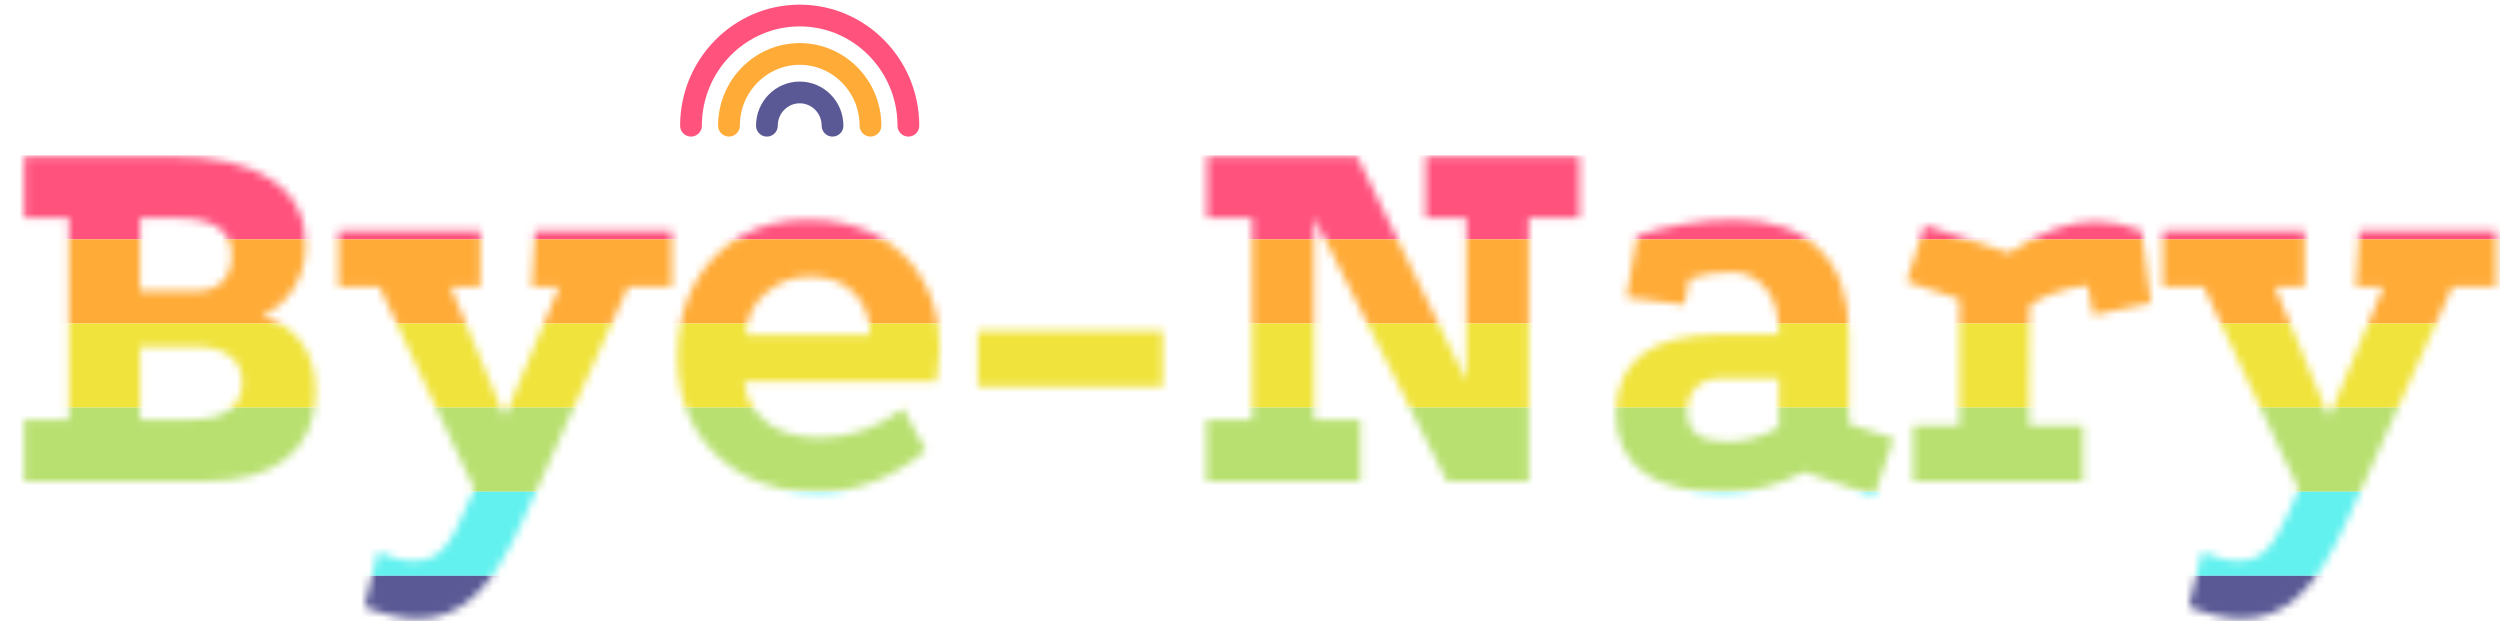 <svg width="322" height="80" viewBox="0 0 322 80" fill="none" xmlns="http://www.w3.org/2000/svg">
<path d="M89 16.19C89 8.366 95.281 2 103 2C110.719 2 117 8.366 117 16.19" stroke="#FF527D" stroke-width="2.801" stroke-miterlimit="10" stroke-linecap="round"/>
<path d="M93.891 16.188C93.891 11.096 97.978 6.949 103.002 6.949C108.025 6.949 112.117 11.092 112.117 16.188" stroke="#FFAB37" stroke-width="2.801" stroke-miterlimit="10" stroke-linecap="round"/>
<path d="M98.777 16.19C98.777 13.826 100.668 11.906 103.004 11.906C105.339 11.906 107.23 13.822 107.23 16.19" stroke="#5A5995" stroke-width="2.801" stroke-miterlimit="10" stroke-linecap="round"/>
<mask id="mask0_132_16541" style="mask-type:alpha" maskUnits="userSpaceOnUse" x="3" y="20" width="319" height="60">
<path d="M3.11 62V54.037H8.869V28.085H3.11V20.122H21.952C27.592 20.122 31.906 21.117 34.892 23.108C37.878 25.052 39.371 27.848 39.371 31.498C39.371 33.631 38.873 35.48 37.878 37.044C36.93 38.608 35.556 39.84 33.754 40.741C35.982 41.357 37.688 42.495 38.873 44.154C40.059 45.813 40.651 47.922 40.651 50.482C40.651 54.179 39.419 57.023 36.954 59.014C34.536 61.005 31.005 62 26.36 62H3.11ZM18.041 54.037H24.725C26.81 54.037 28.398 53.634 29.488 52.828C30.626 52.022 31.195 50.837 31.195 49.273C31.195 47.756 30.673 46.619 29.631 45.86C28.588 45.054 27.095 44.652 25.151 44.652H18.041V54.037ZM18.041 37.471H25.222C26.739 37.471 27.877 37.068 28.635 36.262C29.441 35.456 29.844 34.318 29.844 32.849C29.844 29.673 27.474 28.085 22.734 28.085H18.041V37.471ZM53.765 79.704C52.722 79.704 51.632 79.562 50.495 79.277C49.357 79.04 48.172 78.661 46.94 78.14L48.646 71.101C49.594 71.48 50.423 71.764 51.134 71.954C51.893 72.144 52.722 72.238 53.623 72.238C54.713 72.238 55.637 71.93 56.396 71.314C57.154 70.745 57.913 69.75 58.671 68.328C59.429 66.906 60.306 64.986 61.302 62.569L72.038 36.902H68.483L68.909 29.721H86.542V36.902H80.925L67.345 67.048C65.307 71.599 63.221 74.845 61.088 76.789C59.003 78.732 56.562 79.704 53.765 79.704ZM62.795 66.621L48.859 36.902H43.598V29.721H61.87V36.902H58.031L67.061 58.658L62.795 66.621ZM119.244 58.018C117.063 59.867 114.788 61.218 112.418 62.071C110.096 62.972 107.797 63.422 105.521 63.422C101.824 63.422 98.601 62.687 95.852 61.218C93.103 59.701 90.97 57.639 89.453 55.032C87.983 52.378 87.249 49.368 87.249 46.002C87.249 42.447 87.96 39.343 89.382 36.688C90.804 34.034 92.771 31.972 95.283 30.503C97.795 29.033 100.71 28.299 104.028 28.299C107.489 28.299 110.475 28.986 112.987 30.36C115.547 31.735 117.514 33.655 118.888 36.12C120.31 38.537 121.021 41.405 121.021 44.723C121.021 45.339 120.974 46.05 120.879 46.856C120.832 47.661 120.737 48.42 120.595 49.131H95.852C96.041 50.742 96.587 52.093 97.487 53.184C98.388 54.274 99.525 55.08 100.9 55.601C102.322 56.122 103.862 56.383 105.521 56.383C107.512 56.383 109.432 56.051 111.281 55.388C113.129 54.724 114.812 53.8 116.329 52.615L119.244 58.018ZM112.063 43.158C112.063 40.931 111.375 39.13 110.001 37.755C108.626 36.333 106.73 35.622 104.313 35.622C102.132 35.622 100.236 36.333 98.625 37.755C97.013 39.13 96.16 40.931 96.065 43.158H112.063ZM125.943 42.59H149.762V49.771H125.943V42.59ZM155.449 20.122H174.788L188.866 49.06V28.085H183.605V20.122H203.442V28.085H196.901V62H186.378L169.243 28.014V54.037H175.215V62H155.378V54.037H161.279V28.085H155.449V20.122ZM232.383 60.791C228.97 62.545 225.557 63.422 222.144 63.422C217.547 63.422 214.063 62.569 211.693 60.862C209.323 59.109 208.138 56.573 208.138 53.255C208.138 46.477 212.641 43.087 221.647 43.087H229.112C229.112 40.338 228.52 38.324 227.335 37.044C226.197 35.717 224.775 35.053 223.069 35.053C222.026 35.053 221.054 35.124 220.154 35.266C219.3 35.409 218.447 35.622 217.594 35.906L216.954 39.248L209.489 38.324L210.839 30.36C212.783 29.697 214.774 29.199 216.812 28.867C218.897 28.488 221.102 28.299 223.424 28.299C228.164 28.299 231.79 29.555 234.302 32.067C236.862 34.532 238.142 38.181 238.142 43.016V54.606L243.901 56.454L241.412 63.849L232.383 60.791ZM221.86 48.704C220.391 48.704 219.253 49.107 218.447 49.913C217.689 50.671 217.31 51.738 217.31 53.112C217.31 55.625 219.016 56.881 222.429 56.881C224.799 56.881 227.027 56.265 229.112 55.032V48.704H221.86ZM258.782 32.565C260.868 31.19 262.811 30.171 264.612 29.507C266.413 28.844 268.191 28.512 269.945 28.512C271.746 28.512 273.713 28.915 275.846 29.721L277.055 39.035L269.589 40.599L268.878 36.76C267.267 36.949 265.821 37.281 264.541 37.755C263.261 38.181 262.218 38.727 261.413 39.39L261.342 54.819H268.309V62H246.411V54.819H252.383V38.537L245.557 36.262L247.904 29.01L258.782 32.565ZM288.728 79.704C287.686 79.704 286.595 79.562 285.458 79.277C284.32 79.04 283.135 78.661 281.903 78.14L283.609 71.101C284.557 71.48 285.387 71.764 286.098 71.954C286.856 72.144 287.686 72.238 288.586 72.238C289.676 72.238 290.601 71.93 291.359 71.314C292.117 70.745 292.876 69.75 293.634 68.328C294.393 66.906 295.27 64.986 296.265 62.569L307.001 36.902H303.446L303.873 29.721H321.505V36.902H315.889L302.308 67.048C300.27 71.599 298.185 74.845 296.052 76.789C293.966 78.732 291.525 79.704 288.728 79.704ZM297.758 66.621L283.822 36.902H278.561V29.721H296.834V36.902H292.994L302.024 58.658L297.758 66.621Z" fill="white"/>
</mask>
<g mask="url(#mask0_132_16541)">
<rect x="-234" y="20" width="701" height="10.833" fill="#FF527D"/>
<rect x="-234" y="30.832" width="701" height="10.833" fill="#FFAB37"/>
<rect x="-234" y="41.668" width="701" height="10.833" fill="#F0E33C"/>
<rect x="-234" y="52.5" width="701" height="10.833" fill="#B8E070"/>
<rect x="-234" y="63.332" width="701" height="10.833" fill="#62F1EF"/>
<rect x="-234" y="74.168" width="701" height="10.833" fill="#5A5995"/>
</g>
</svg>
